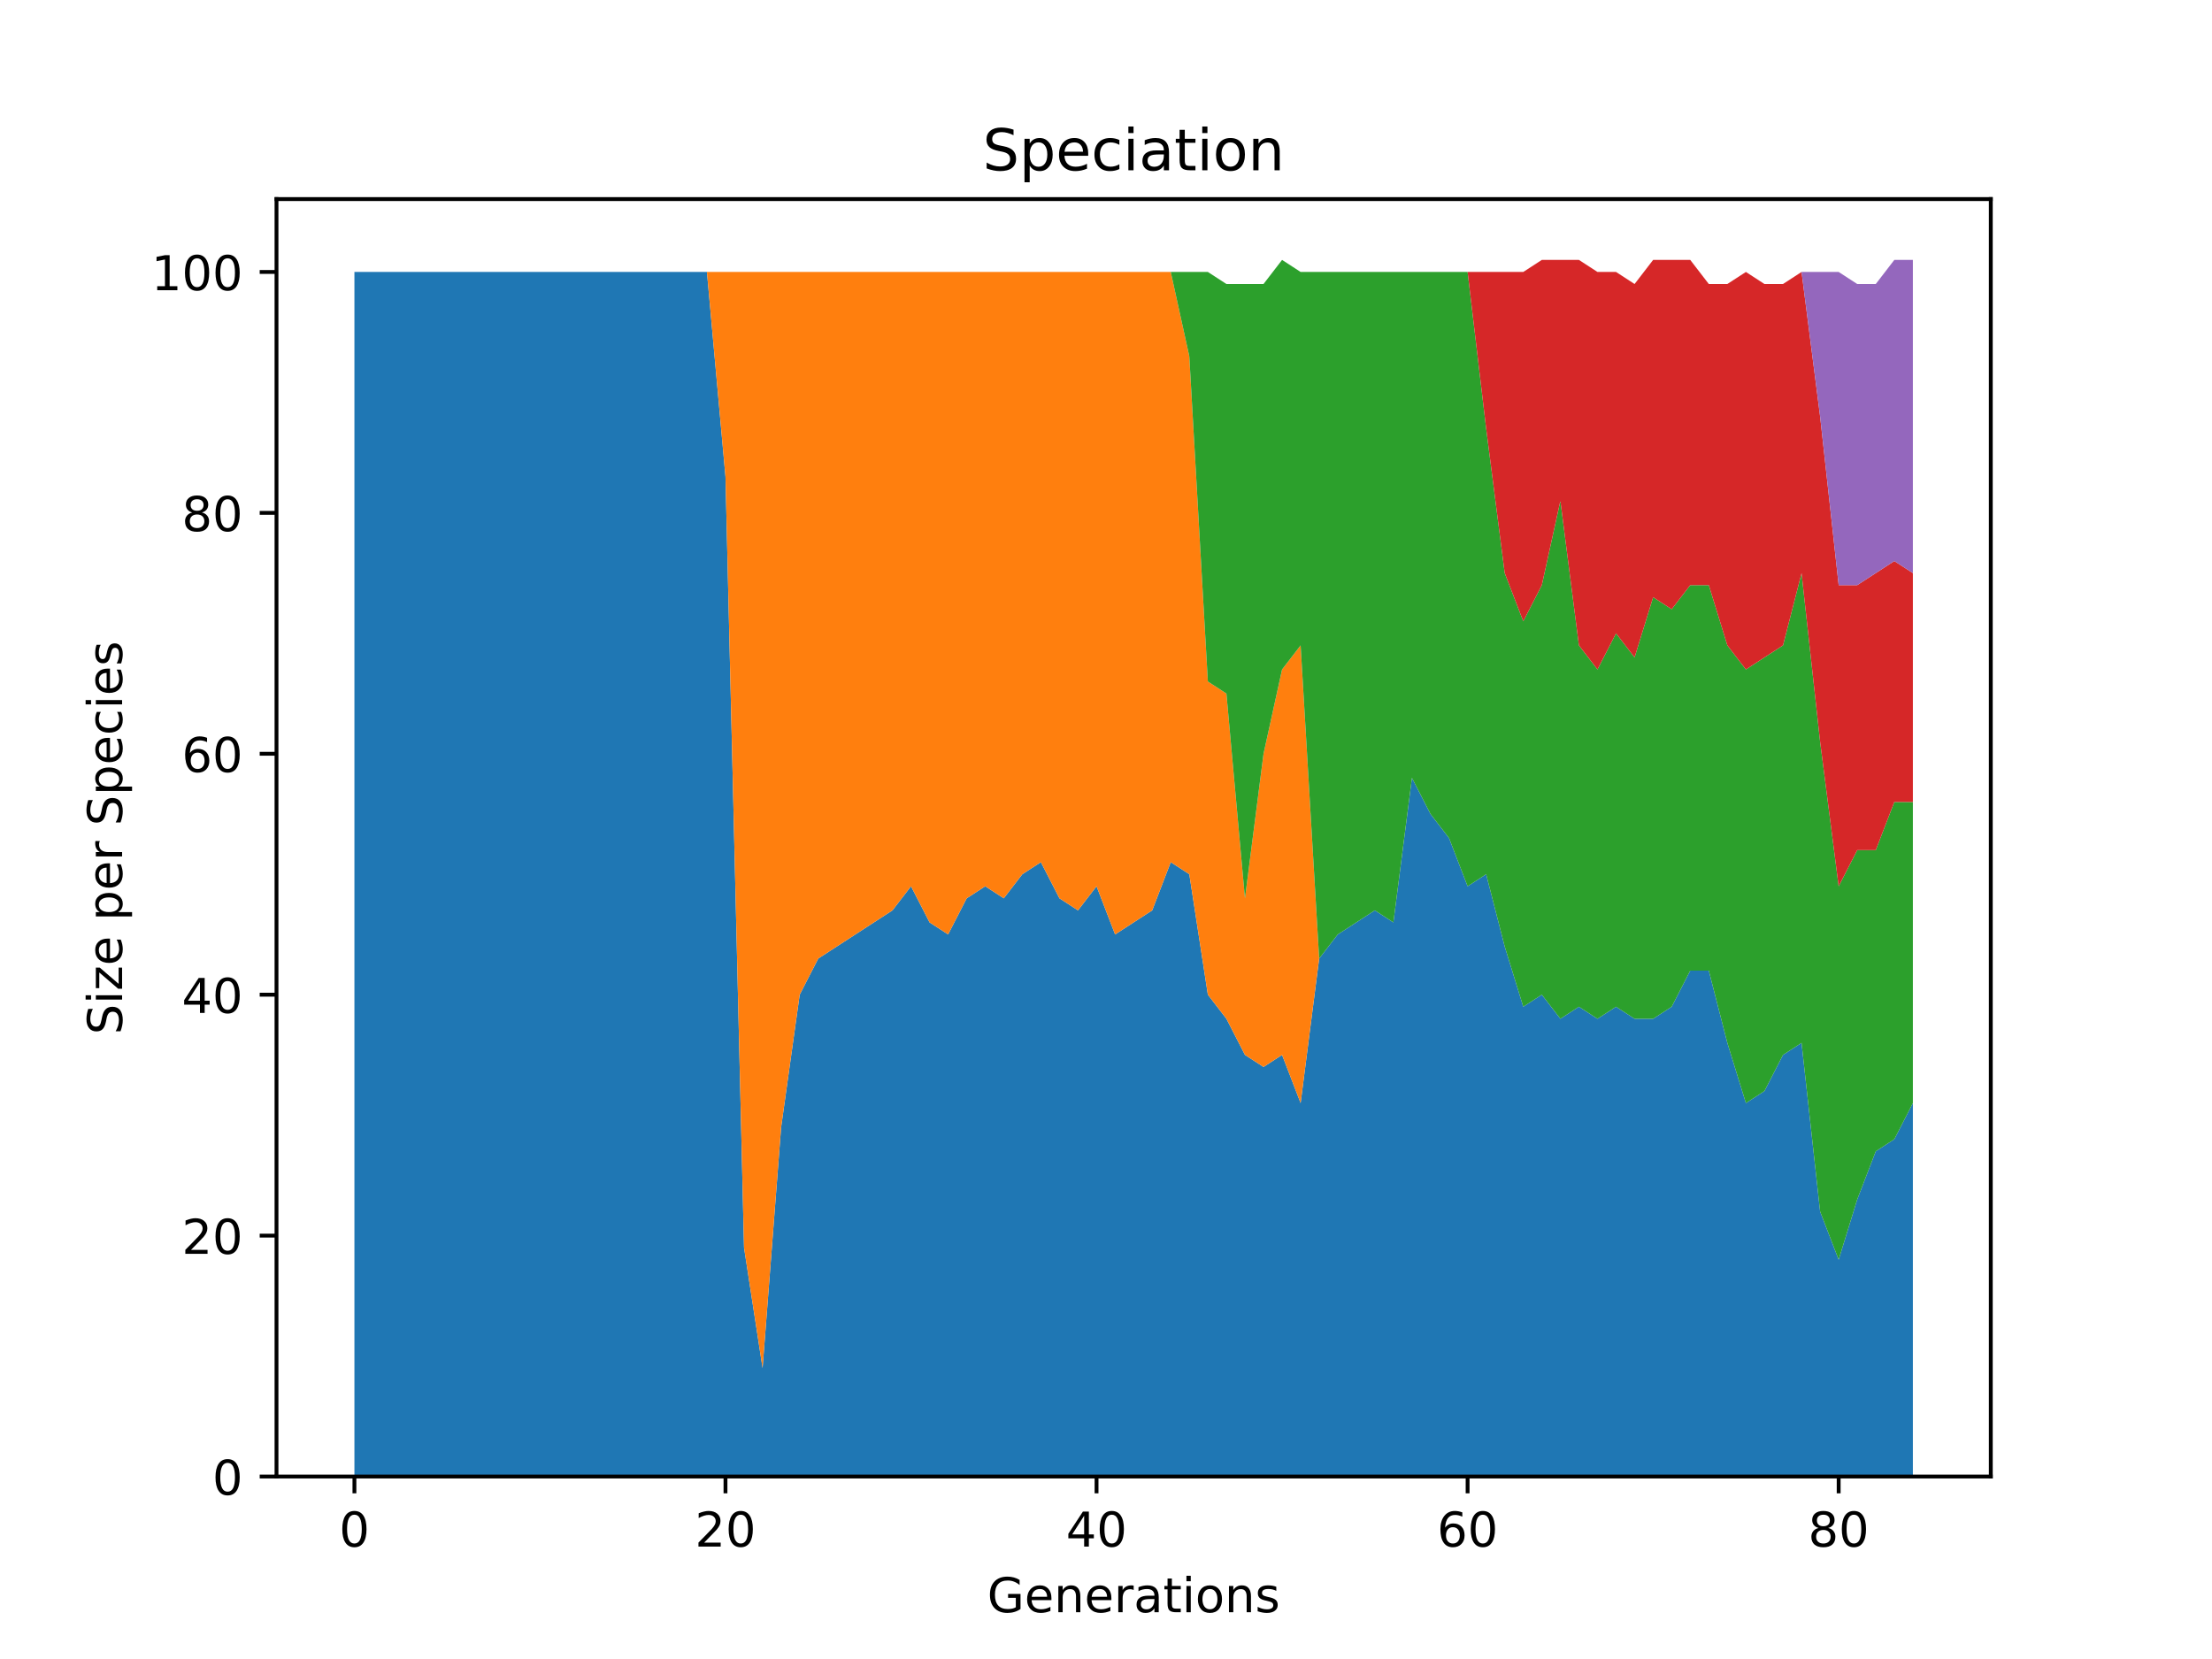 <?xml version="1.0" encoding="utf-8" standalone="no"?>
<!DOCTYPE svg PUBLIC "-//W3C//DTD SVG 1.1//EN"
  "http://www.w3.org/Graphics/SVG/1.1/DTD/svg11.dtd">
<!-- Created with matplotlib (https://matplotlib.org/) -->
<svg height="345.6pt" version="1.1" viewBox="0 0 460.8 345.6" width="460.8pt" xmlns="http://www.w3.org/2000/svg" xmlns:xlink="http://www.w3.org/1999/xlink">
 <defs>
  <style type="text/css">*{stroke-linecap:butt;stroke-linejoin:round;}</style>
 </defs>
 <g id="figure_1">
  <g id="patch_1">
   <path d="M 0 345.6 
L 460.8 345.6 
L 460.8 0 
L 0 0 
z
" style="fill:#ffffff;"/>
  </g>
  <g id="axes_1">
   <g id="patch_2">
    <path d="M 57.6 307.584 
L 414.72 307.584 
L 414.72 41.472 
L 57.6 41.472 
z
" style="fill:#ffffff;"/>
   </g>
   <g id="PolyCollection_1">
    <path clip-path="url(#pab0a7c5336)" d="M 73.833 56.653 
L 73.833 307.584 
L 77.698 307.584 
L 81.563 307.584 
L 85.428 307.584 
L 89.292 307.584 
L 93.157 307.584 
L 97.022 307.584 
L 100.887 307.584 
L 104.752 307.584 
L 108.617 307.584 
L 112.482 307.584 
L 116.347 307.584 
L 120.212 307.584 
L 124.077 307.584 
L 127.942 307.584 
L 131.807 307.584 
L 135.672 307.584 
L 139.537 307.584 
L 143.402 307.584 
L 147.266 307.584 
L 151.131 307.584 
L 154.996 307.584 
L 158.861 307.584 
L 162.726 307.584 
L 166.591 307.584 
L 170.456 307.584 
L 174.321 307.584 
L 178.186 307.584 
L 182.051 307.584 
L 185.916 307.584 
L 189.781 307.584 
L 193.646 307.584 
L 197.511 307.584 
L 201.376 307.584 
L 205.241 307.584 
L 209.105 307.584 
L 212.97 307.584 
L 216.835 307.584 
L 220.7 307.584 
L 224.565 307.584 
L 228.43 307.584 
L 232.295 307.584 
L 236.16 307.584 
L 240.025 307.584 
L 243.89 307.584 
L 247.755 307.584 
L 251.62 307.584 
L 255.485 307.584 
L 259.35 307.584 
L 263.215 307.584 
L 267.079 307.584 
L 270.944 307.584 
L 274.809 307.584 
L 278.674 307.584 
L 282.539 307.584 
L 286.404 307.584 
L 290.269 307.584 
L 294.134 307.584 
L 297.999 307.584 
L 301.864 307.584 
L 305.729 307.584 
L 309.594 307.584 
L 313.459 307.584 
L 317.324 307.584 
L 321.189 307.584 
L 325.054 307.584 
L 328.918 307.584 
L 332.783 307.584 
L 336.648 307.584 
L 340.513 307.584 
L 344.378 307.584 
L 348.243 307.584 
L 352.108 307.584 
L 355.973 307.584 
L 359.838 307.584 
L 363.703 307.584 
L 367.568 307.584 
L 371.433 307.584 
L 375.298 307.584 
L 379.163 307.584 
L 383.028 307.584 
L 386.892 307.584 
L 390.757 307.584 
L 394.622 307.584 
L 398.487 307.584 
L 398.487 229.795 
L 398.487 229.795 
L 394.622 237.323 
L 390.757 239.833 
L 386.892 249.87 
L 383.028 262.416 
L 379.163 252.379 
L 375.298 217.249 
L 371.433 219.758 
L 367.568 227.286 
L 363.703 229.795 
L 359.838 217.249 
L 355.973 202.193 
L 352.108 202.193 
L 348.243 209.721 
L 344.378 212.23 
L 340.513 212.23 
L 336.648 209.721 
L 332.783 212.23 
L 328.918 209.721 
L 325.054 212.23 
L 321.189 207.212 
L 317.324 209.721 
L 313.459 197.174 
L 309.594 182.119 
L 305.729 184.628 
L 301.864 174.591 
L 297.999 169.572 
L 294.134 162.044 
L 290.269 192.156 
L 286.404 189.647 
L 282.539 192.156 
L 278.674 194.665 
L 274.809 199.684 
L 270.944 229.795 
L 267.079 219.758 
L 263.215 222.268 
L 259.35 219.758 
L 255.485 212.23 
L 251.62 207.212 
L 247.755 182.119 
L 243.89 179.609 
L 240.025 189.647 
L 236.16 192.156 
L 232.295 194.665 
L 228.43 184.628 
L 224.565 189.647 
L 220.7 187.137 
L 216.835 179.609 
L 212.97 182.119 
L 209.105 187.137 
L 205.241 184.628 
L 201.376 187.137 
L 197.511 194.665 
L 193.646 192.156 
L 189.781 184.628 
L 185.916 189.647 
L 182.051 192.156 
L 178.186 194.665 
L 174.321 197.174 
L 170.456 199.684 
L 166.591 207.212 
L 162.726 234.814 
L 158.861 285 
L 154.996 259.907 
L 151.131 99.312 
L 147.266 56.653 
L 143.402 56.653 
L 139.537 56.653 
L 135.672 56.653 
L 131.807 56.653 
L 127.942 56.653 
L 124.077 56.653 
L 120.212 56.653 
L 116.347 56.653 
L 112.482 56.653 
L 108.617 56.653 
L 104.752 56.653 
L 100.887 56.653 
L 97.022 56.653 
L 93.157 56.653 
L 89.292 56.653 
L 85.428 56.653 
L 81.563 56.653 
L 77.698 56.653 
L 73.833 56.653 
z
" style="fill:#1f77b4;"/>
   </g>
   <g id="PolyCollection_2">
    <path clip-path="url(#pab0a7c5336)" d="M 73.833 56.653 
L 73.833 56.653 
L 77.698 56.653 
L 81.563 56.653 
L 85.428 56.653 
L 89.292 56.653 
L 93.157 56.653 
L 97.022 56.653 
L 100.887 56.653 
L 104.752 56.653 
L 108.617 56.653 
L 112.482 56.653 
L 116.347 56.653 
L 120.212 56.653 
L 124.077 56.653 
L 127.942 56.653 
L 131.807 56.653 
L 135.672 56.653 
L 139.537 56.653 
L 143.402 56.653 
L 147.266 56.653 
L 151.131 99.312 
L 154.996 259.907 
L 158.861 285 
L 162.726 234.814 
L 166.591 207.212 
L 170.456 199.684 
L 174.321 197.174 
L 178.186 194.665 
L 182.051 192.156 
L 185.916 189.647 
L 189.781 184.628 
L 193.646 192.156 
L 197.511 194.665 
L 201.376 187.137 
L 205.241 184.628 
L 209.105 187.137 
L 212.97 182.119 
L 216.835 179.609 
L 220.7 187.137 
L 224.565 189.647 
L 228.43 184.628 
L 232.295 194.665 
L 236.16 192.156 
L 240.025 189.647 
L 243.89 179.609 
L 247.755 182.119 
L 251.62 207.212 
L 255.485 212.23 
L 259.35 219.758 
L 263.215 222.268 
L 267.079 219.758 
L 270.944 229.795 
L 274.809 199.684 
L 278.674 194.665 
L 282.539 192.156 
L 286.404 189.647 
L 290.269 192.156 
L 294.134 162.044 
L 297.999 169.572 
L 301.864 174.591 
L 305.729 184.628 
L 309.594 182.119 
L 313.459 197.174 
L 317.324 209.721 
L 321.189 207.212 
L 325.054 212.23 
L 328.918 209.721 
L 332.783 212.23 
L 336.648 209.721 
L 340.513 212.23 
L 344.378 212.23 
L 348.243 209.721 
L 352.108 202.193 
L 355.973 202.193 
L 359.838 217.249 
L 363.703 229.795 
L 367.568 227.286 
L 371.433 219.758 
L 375.298 217.249 
L 379.163 252.379 
L 383.028 262.416 
L 386.892 249.87 
L 390.757 239.833 
L 394.622 237.323 
L 398.487 229.795 
L 398.487 229.795 
L 398.487 229.795 
L 394.622 237.323 
L 390.757 239.833 
L 386.892 249.87 
L 383.028 262.416 
L 379.163 252.379 
L 375.298 217.249 
L 371.433 219.758 
L 367.568 227.286 
L 363.703 229.795 
L 359.838 217.249 
L 355.973 202.193 
L 352.108 202.193 
L 348.243 209.721 
L 344.378 212.23 
L 340.513 212.23 
L 336.648 209.721 
L 332.783 212.23 
L 328.918 209.721 
L 325.054 212.23 
L 321.189 207.212 
L 317.324 209.721 
L 313.459 197.174 
L 309.594 182.119 
L 305.729 184.628 
L 301.864 174.591 
L 297.999 169.572 
L 294.134 162.044 
L 290.269 192.156 
L 286.404 189.647 
L 282.539 192.156 
L 278.674 194.665 
L 274.809 199.684 
L 270.944 134.442 
L 267.079 139.46 
L 263.215 157.026 
L 259.35 187.137 
L 255.485 144.479 
L 251.62 141.97 
L 247.755 74.218 
L 243.89 56.653 
L 240.025 56.653 
L 236.16 56.653 
L 232.295 56.653 
L 228.43 56.653 
L 224.565 56.653 
L 220.7 56.653 
L 216.835 56.653 
L 212.97 56.653 
L 209.105 56.653 
L 205.241 56.653 
L 201.376 56.653 
L 197.511 56.653 
L 193.646 56.653 
L 189.781 56.653 
L 185.916 56.653 
L 182.051 56.653 
L 178.186 56.653 
L 174.321 56.653 
L 170.456 56.653 
L 166.591 56.653 
L 162.726 56.653 
L 158.861 56.653 
L 154.996 56.653 
L 151.131 56.653 
L 147.266 56.653 
L 143.402 56.653 
L 139.537 56.653 
L 135.672 56.653 
L 131.807 56.653 
L 127.942 56.653 
L 124.077 56.653 
L 120.212 56.653 
L 116.347 56.653 
L 112.482 56.653 
L 108.617 56.653 
L 104.752 56.653 
L 100.887 56.653 
L 97.022 56.653 
L 93.157 56.653 
L 89.292 56.653 
L 85.428 56.653 
L 81.563 56.653 
L 77.698 56.653 
L 73.833 56.653 
z
" style="fill:#ff7f0e;"/>
   </g>
   <g id="PolyCollection_3">
    <path clip-path="url(#pab0a7c5336)" d="M 73.833 56.653 
L 73.833 56.653 
L 77.698 56.653 
L 81.563 56.653 
L 85.428 56.653 
L 89.292 56.653 
L 93.157 56.653 
L 97.022 56.653 
L 100.887 56.653 
L 104.752 56.653 
L 108.617 56.653 
L 112.482 56.653 
L 116.347 56.653 
L 120.212 56.653 
L 124.077 56.653 
L 127.942 56.653 
L 131.807 56.653 
L 135.672 56.653 
L 139.537 56.653 
L 143.402 56.653 
L 147.266 56.653 
L 151.131 56.653 
L 154.996 56.653 
L 158.861 56.653 
L 162.726 56.653 
L 166.591 56.653 
L 170.456 56.653 
L 174.321 56.653 
L 178.186 56.653 
L 182.051 56.653 
L 185.916 56.653 
L 189.781 56.653 
L 193.646 56.653 
L 197.511 56.653 
L 201.376 56.653 
L 205.241 56.653 
L 209.105 56.653 
L 212.97 56.653 
L 216.835 56.653 
L 220.7 56.653 
L 224.565 56.653 
L 228.43 56.653 
L 232.295 56.653 
L 236.16 56.653 
L 240.025 56.653 
L 243.89 56.653 
L 247.755 74.218 
L 251.62 141.97 
L 255.485 144.479 
L 259.35 187.137 
L 263.215 157.026 
L 267.079 139.46 
L 270.944 134.442 
L 274.809 199.684 
L 278.674 194.665 
L 282.539 192.156 
L 286.404 189.647 
L 290.269 192.156 
L 294.134 162.044 
L 297.999 169.572 
L 301.864 174.591 
L 305.729 184.628 
L 309.594 182.119 
L 313.459 197.174 
L 317.324 209.721 
L 321.189 207.212 
L 325.054 212.23 
L 328.918 209.721 
L 332.783 212.23 
L 336.648 209.721 
L 340.513 212.23 
L 344.378 212.23 
L 348.243 209.721 
L 352.108 202.193 
L 355.973 202.193 
L 359.838 217.249 
L 363.703 229.795 
L 367.568 227.286 
L 371.433 219.758 
L 375.298 217.249 
L 379.163 252.379 
L 383.028 262.416 
L 386.892 249.87 
L 390.757 239.833 
L 394.622 237.323 
L 398.487 229.795 
L 398.487 167.063 
L 398.487 167.063 
L 394.622 167.063 
L 390.757 177.1 
L 386.892 177.1 
L 383.028 184.628 
L 379.163 154.516 
L 375.298 119.386 
L 371.433 134.442 
L 367.568 136.951 
L 363.703 139.46 
L 359.838 134.442 
L 355.973 121.895 
L 352.108 121.895 
L 348.243 126.914 
L 344.378 124.405 
L 340.513 136.951 
L 336.648 131.933 
L 332.783 139.46 
L 328.918 134.442 
L 325.054 104.33 
L 321.189 121.895 
L 317.324 129.423 
L 313.459 119.386 
L 309.594 89.274 
L 305.729 56.653 
L 301.864 56.653 
L 297.999 56.653 
L 294.134 56.653 
L 290.269 56.653 
L 286.404 56.653 
L 282.539 56.653 
L 278.674 56.653 
L 274.809 56.653 
L 270.944 56.653 
L 267.079 54.144 
L 263.215 59.163 
L 259.35 59.163 
L 255.485 59.163 
L 251.62 56.653 
L 247.755 56.653 
L 243.89 56.653 
L 240.025 56.653 
L 236.16 56.653 
L 232.295 56.653 
L 228.43 56.653 
L 224.565 56.653 
L 220.7 56.653 
L 216.835 56.653 
L 212.97 56.653 
L 209.105 56.653 
L 205.241 56.653 
L 201.376 56.653 
L 197.511 56.653 
L 193.646 56.653 
L 189.781 56.653 
L 185.916 56.653 
L 182.051 56.653 
L 178.186 56.653 
L 174.321 56.653 
L 170.456 56.653 
L 166.591 56.653 
L 162.726 56.653 
L 158.861 56.653 
L 154.996 56.653 
L 151.131 56.653 
L 147.266 56.653 
L 143.402 56.653 
L 139.537 56.653 
L 135.672 56.653 
L 131.807 56.653 
L 127.942 56.653 
L 124.077 56.653 
L 120.212 56.653 
L 116.347 56.653 
L 112.482 56.653 
L 108.617 56.653 
L 104.752 56.653 
L 100.887 56.653 
L 97.022 56.653 
L 93.157 56.653 
L 89.292 56.653 
L 85.428 56.653 
L 81.563 56.653 
L 77.698 56.653 
L 73.833 56.653 
z
" style="fill:#2ca02c;"/>
   </g>
   <g id="PolyCollection_4">
    <path clip-path="url(#pab0a7c5336)" d="M 73.833 56.653 
L 73.833 56.653 
L 77.698 56.653 
L 81.563 56.653 
L 85.428 56.653 
L 89.292 56.653 
L 93.157 56.653 
L 97.022 56.653 
L 100.887 56.653 
L 104.752 56.653 
L 108.617 56.653 
L 112.482 56.653 
L 116.347 56.653 
L 120.212 56.653 
L 124.077 56.653 
L 127.942 56.653 
L 131.807 56.653 
L 135.672 56.653 
L 139.537 56.653 
L 143.402 56.653 
L 147.266 56.653 
L 151.131 56.653 
L 154.996 56.653 
L 158.861 56.653 
L 162.726 56.653 
L 166.591 56.653 
L 170.456 56.653 
L 174.321 56.653 
L 178.186 56.653 
L 182.051 56.653 
L 185.916 56.653 
L 189.781 56.653 
L 193.646 56.653 
L 197.511 56.653 
L 201.376 56.653 
L 205.241 56.653 
L 209.105 56.653 
L 212.97 56.653 
L 216.835 56.653 
L 220.7 56.653 
L 224.565 56.653 
L 228.43 56.653 
L 232.295 56.653 
L 236.16 56.653 
L 240.025 56.653 
L 243.89 56.653 
L 247.755 56.653 
L 251.62 56.653 
L 255.485 59.163 
L 259.35 59.163 
L 263.215 59.163 
L 267.079 54.144 
L 270.944 56.653 
L 274.809 56.653 
L 278.674 56.653 
L 282.539 56.653 
L 286.404 56.653 
L 290.269 56.653 
L 294.134 56.653 
L 297.999 56.653 
L 301.864 56.653 
L 305.729 56.653 
L 309.594 89.274 
L 313.459 119.386 
L 317.324 129.423 
L 321.189 121.895 
L 325.054 104.33 
L 328.918 134.442 
L 332.783 139.46 
L 336.648 131.933 
L 340.513 136.951 
L 344.378 124.405 
L 348.243 126.914 
L 352.108 121.895 
L 355.973 121.895 
L 359.838 134.442 
L 363.703 139.46 
L 367.568 136.951 
L 371.433 134.442 
L 375.298 119.386 
L 379.163 154.516 
L 383.028 184.628 
L 386.892 177.1 
L 390.757 177.1 
L 394.622 167.063 
L 398.487 167.063 
L 398.487 119.386 
L 398.487 119.386 
L 394.622 116.877 
L 390.757 119.386 
L 386.892 121.895 
L 383.028 121.895 
L 379.163 86.765 
L 375.298 56.653 
L 371.433 59.163 
L 367.568 59.163 
L 363.703 56.653 
L 359.838 59.163 
L 355.973 59.163 
L 352.108 54.144 
L 348.243 54.144 
L 344.378 54.144 
L 340.513 59.163 
L 336.648 56.653 
L 332.783 56.653 
L 328.918 54.144 
L 325.054 54.144 
L 321.189 54.144 
L 317.324 56.653 
L 313.459 56.653 
L 309.594 56.653 
L 305.729 56.653 
L 301.864 56.653 
L 297.999 56.653 
L 294.134 56.653 
L 290.269 56.653 
L 286.404 56.653 
L 282.539 56.653 
L 278.674 56.653 
L 274.809 56.653 
L 270.944 56.653 
L 267.079 54.144 
L 263.215 59.163 
L 259.35 59.163 
L 255.485 59.163 
L 251.62 56.653 
L 247.755 56.653 
L 243.89 56.653 
L 240.025 56.653 
L 236.16 56.653 
L 232.295 56.653 
L 228.43 56.653 
L 224.565 56.653 
L 220.7 56.653 
L 216.835 56.653 
L 212.97 56.653 
L 209.105 56.653 
L 205.241 56.653 
L 201.376 56.653 
L 197.511 56.653 
L 193.646 56.653 
L 189.781 56.653 
L 185.916 56.653 
L 182.051 56.653 
L 178.186 56.653 
L 174.321 56.653 
L 170.456 56.653 
L 166.591 56.653 
L 162.726 56.653 
L 158.861 56.653 
L 154.996 56.653 
L 151.131 56.653 
L 147.266 56.653 
L 143.402 56.653 
L 139.537 56.653 
L 135.672 56.653 
L 131.807 56.653 
L 127.942 56.653 
L 124.077 56.653 
L 120.212 56.653 
L 116.347 56.653 
L 112.482 56.653 
L 108.617 56.653 
L 104.752 56.653 
L 100.887 56.653 
L 97.022 56.653 
L 93.157 56.653 
L 89.292 56.653 
L 85.428 56.653 
L 81.563 56.653 
L 77.698 56.653 
L 73.833 56.653 
z
" style="fill:#d62728;"/>
   </g>
   <g id="PolyCollection_5">
    <path clip-path="url(#pab0a7c5336)" d="M 73.833 56.653 
L 73.833 56.653 
L 77.698 56.653 
L 81.563 56.653 
L 85.428 56.653 
L 89.292 56.653 
L 93.157 56.653 
L 97.022 56.653 
L 100.887 56.653 
L 104.752 56.653 
L 108.617 56.653 
L 112.482 56.653 
L 116.347 56.653 
L 120.212 56.653 
L 124.077 56.653 
L 127.942 56.653 
L 131.807 56.653 
L 135.672 56.653 
L 139.537 56.653 
L 143.402 56.653 
L 147.266 56.653 
L 151.131 56.653 
L 154.996 56.653 
L 158.861 56.653 
L 162.726 56.653 
L 166.591 56.653 
L 170.456 56.653 
L 174.321 56.653 
L 178.186 56.653 
L 182.051 56.653 
L 185.916 56.653 
L 189.781 56.653 
L 193.646 56.653 
L 197.511 56.653 
L 201.376 56.653 
L 205.241 56.653 
L 209.105 56.653 
L 212.97 56.653 
L 216.835 56.653 
L 220.7 56.653 
L 224.565 56.653 
L 228.43 56.653 
L 232.295 56.653 
L 236.16 56.653 
L 240.025 56.653 
L 243.89 56.653 
L 247.755 56.653 
L 251.62 56.653 
L 255.485 59.163 
L 259.35 59.163 
L 263.215 59.163 
L 267.079 54.144 
L 270.944 56.653 
L 274.809 56.653 
L 278.674 56.653 
L 282.539 56.653 
L 286.404 56.653 
L 290.269 56.653 
L 294.134 56.653 
L 297.999 56.653 
L 301.864 56.653 
L 305.729 56.653 
L 309.594 56.653 
L 313.459 56.653 
L 317.324 56.653 
L 321.189 54.144 
L 325.054 54.144 
L 328.918 54.144 
L 332.783 56.653 
L 336.648 56.653 
L 340.513 59.163 
L 344.378 54.144 
L 348.243 54.144 
L 352.108 54.144 
L 355.973 59.163 
L 359.838 59.163 
L 363.703 56.653 
L 367.568 59.163 
L 371.433 59.163 
L 375.298 56.653 
L 379.163 86.765 
L 383.028 121.895 
L 386.892 121.895 
L 390.757 119.386 
L 394.622 116.877 
L 398.487 119.386 
L 398.487 54.144 
L 398.487 54.144 
L 394.622 54.144 
L 390.757 59.163 
L 386.892 59.163 
L 383.028 56.653 
L 379.163 56.653 
L 375.298 56.653 
L 371.433 59.163 
L 367.568 59.163 
L 363.703 56.653 
L 359.838 59.163 
L 355.973 59.163 
L 352.108 54.144 
L 348.243 54.144 
L 344.378 54.144 
L 340.513 59.163 
L 336.648 56.653 
L 332.783 56.653 
L 328.918 54.144 
L 325.054 54.144 
L 321.189 54.144 
L 317.324 56.653 
L 313.459 56.653 
L 309.594 56.653 
L 305.729 56.653 
L 301.864 56.653 
L 297.999 56.653 
L 294.134 56.653 
L 290.269 56.653 
L 286.404 56.653 
L 282.539 56.653 
L 278.674 56.653 
L 274.809 56.653 
L 270.944 56.653 
L 267.079 54.144 
L 263.215 59.163 
L 259.35 59.163 
L 255.485 59.163 
L 251.62 56.653 
L 247.755 56.653 
L 243.89 56.653 
L 240.025 56.653 
L 236.16 56.653 
L 232.295 56.653 
L 228.43 56.653 
L 224.565 56.653 
L 220.7 56.653 
L 216.835 56.653 
L 212.97 56.653 
L 209.105 56.653 
L 205.241 56.653 
L 201.376 56.653 
L 197.511 56.653 
L 193.646 56.653 
L 189.781 56.653 
L 185.916 56.653 
L 182.051 56.653 
L 178.186 56.653 
L 174.321 56.653 
L 170.456 56.653 
L 166.591 56.653 
L 162.726 56.653 
L 158.861 56.653 
L 154.996 56.653 
L 151.131 56.653 
L 147.266 56.653 
L 143.402 56.653 
L 139.537 56.653 
L 135.672 56.653 
L 131.807 56.653 
L 127.942 56.653 
L 124.077 56.653 
L 120.212 56.653 
L 116.347 56.653 
L 112.482 56.653 
L 108.617 56.653 
L 104.752 56.653 
L 100.887 56.653 
L 97.022 56.653 
L 93.157 56.653 
L 89.292 56.653 
L 85.428 56.653 
L 81.563 56.653 
L 77.698 56.653 
L 73.833 56.653 
z
" style="fill:#9467bd;"/>
   </g>
   <g id="matplotlib.axis_1">
    <g id="xtick_1">
     <g id="line2d_1">
      <defs>
       <path d="M 0 0 
L 0 3.5 
" id="m61285ce655" style="stroke:#000000;stroke-width:0.8;"/>
      </defs>
      <g>
       <use style="stroke:#000000;stroke-width:0.8;" x="73.833" xlink:href="#m61285ce655" y="307.584"/>
      </g>
     </g>
     <g id="text_1">
      <!-- 0 -->
      <g transform="translate(70.651 322.182)scale(0.1 -0.1)">
       <defs>
        <path d="M 31.781 66.406 
Q 24.172 66.406 20.328 58.906 
Q 16.5 51.422 16.5 36.375 
Q 16.5 21.391 20.328 13.891 
Q 24.172 6.391 31.781 6.391 
Q 39.453 6.391 43.281 13.891 
Q 47.125 21.391 47.125 36.375 
Q 47.125 51.422 43.281 58.906 
Q 39.453 66.406 31.781 66.406 
z
M 31.781 74.219 
Q 44.047 74.219 50.516 64.516 
Q 56.984 54.828 56.984 36.375 
Q 56.984 17.969 50.516 8.266 
Q 44.047 -1.422 31.781 -1.422 
Q 19.531 -1.422 13.062 8.266 
Q 6.594 17.969 6.594 36.375 
Q 6.594 54.828 13.062 64.516 
Q 19.531 74.219 31.781 74.219 
z
" id="DejaVuSans-48"/>
       </defs>
       <use xlink:href="#DejaVuSans-48"/>
      </g>
     </g>
    </g>
    <g id="xtick_2">
     <g id="line2d_2">
      <g>
       <use style="stroke:#000000;stroke-width:0.8;" x="151.131" xlink:href="#m61285ce655" y="307.584"/>
      </g>
     </g>
     <g id="text_2">
      <!-- 20 -->
      <g transform="translate(144.769 322.182)scale(0.1 -0.1)">
       <defs>
        <path d="M 19.188 8.297 
L 53.609 8.297 
L 53.609 0 
L 7.328 0 
L 7.328 8.297 
Q 12.938 14.109 22.625 23.891 
Q 32.328 33.688 34.812 36.531 
Q 39.547 41.844 41.422 45.531 
Q 43.312 49.219 43.312 52.781 
Q 43.312 58.594 39.234 62.25 
Q 35.156 65.922 28.609 65.922 
Q 23.969 65.922 18.812 64.312 
Q 13.672 62.703 7.812 59.422 
L 7.812 69.391 
Q 13.766 71.781 18.938 73 
Q 24.125 74.219 28.422 74.219 
Q 39.75 74.219 46.484 68.547 
Q 53.219 62.891 53.219 53.422 
Q 53.219 48.922 51.531 44.891 
Q 49.859 40.875 45.406 35.406 
Q 44.188 33.984 37.641 27.219 
Q 31.109 20.453 19.188 8.297 
z
" id="DejaVuSans-50"/>
       </defs>
       <use xlink:href="#DejaVuSans-50"/>
       <use x="63.623" xlink:href="#DejaVuSans-48"/>
      </g>
     </g>
    </g>
    <g id="xtick_3">
     <g id="line2d_3">
      <g>
       <use style="stroke:#000000;stroke-width:0.8;" x="228.43" xlink:href="#m61285ce655" y="307.584"/>
      </g>
     </g>
     <g id="text_3">
      <!-- 40 -->
      <g transform="translate(222.068 322.182)scale(0.1 -0.1)">
       <defs>
        <path d="M 37.797 64.312 
L 12.891 25.391 
L 37.797 25.391 
z
M 35.203 72.906 
L 47.609 72.906 
L 47.609 25.391 
L 58.016 25.391 
L 58.016 17.188 
L 47.609 17.188 
L 47.609 0 
L 37.797 0 
L 37.797 17.188 
L 4.891 17.188 
L 4.891 26.703 
z
" id="DejaVuSans-52"/>
       </defs>
       <use xlink:href="#DejaVuSans-52"/>
       <use x="63.623" xlink:href="#DejaVuSans-48"/>
      </g>
     </g>
    </g>
    <g id="xtick_4">
     <g id="line2d_4">
      <g>
       <use style="stroke:#000000;stroke-width:0.8;" x="305.729" xlink:href="#m61285ce655" y="307.584"/>
      </g>
     </g>
     <g id="text_4">
      <!-- 60 -->
      <g transform="translate(299.366 322.182)scale(0.1 -0.1)">
       <defs>
        <path d="M 33.016 40.375 
Q 26.375 40.375 22.484 35.828 
Q 18.609 31.297 18.609 23.391 
Q 18.609 15.531 22.484 10.953 
Q 26.375 6.391 33.016 6.391 
Q 39.656 6.391 43.531 10.953 
Q 47.406 15.531 47.406 23.391 
Q 47.406 31.297 43.531 35.828 
Q 39.656 40.375 33.016 40.375 
z
M 52.594 71.297 
L 52.594 62.312 
Q 48.875 64.062 45.094 64.984 
Q 41.312 65.922 37.594 65.922 
Q 27.828 65.922 22.672 59.328 
Q 17.531 52.734 16.797 39.406 
Q 19.672 43.656 24.016 45.922 
Q 28.375 48.188 33.594 48.188 
Q 44.578 48.188 50.953 41.516 
Q 57.328 34.859 57.328 23.391 
Q 57.328 12.156 50.688 5.359 
Q 44.047 -1.422 33.016 -1.422 
Q 20.359 -1.422 13.672 8.266 
Q 6.984 17.969 6.984 36.375 
Q 6.984 53.656 15.188 63.938 
Q 23.391 74.219 37.203 74.219 
Q 40.922 74.219 44.703 73.484 
Q 48.484 72.75 52.594 71.297 
z
" id="DejaVuSans-54"/>
       </defs>
       <use xlink:href="#DejaVuSans-54"/>
       <use x="63.623" xlink:href="#DejaVuSans-48"/>
      </g>
     </g>
    </g>
    <g id="xtick_5">
     <g id="line2d_5">
      <g>
       <use style="stroke:#000000;stroke-width:0.8;" x="383.028" xlink:href="#m61285ce655" y="307.584"/>
      </g>
     </g>
     <g id="text_5">
      <!-- 80 -->
      <g transform="translate(376.665 322.182)scale(0.1 -0.1)">
       <defs>
        <path d="M 31.781 34.625 
Q 24.75 34.625 20.719 30.859 
Q 16.703 27.094 16.703 20.516 
Q 16.703 13.922 20.719 10.156 
Q 24.75 6.391 31.781 6.391 
Q 38.812 6.391 42.859 10.172 
Q 46.922 13.969 46.922 20.516 
Q 46.922 27.094 42.891 30.859 
Q 38.875 34.625 31.781 34.625 
z
M 21.922 38.812 
Q 15.578 40.375 12.031 44.719 
Q 8.5 49.078 8.5 55.328 
Q 8.5 64.062 14.719 69.141 
Q 20.953 74.219 31.781 74.219 
Q 42.672 74.219 48.875 69.141 
Q 55.078 64.062 55.078 55.328 
Q 55.078 49.078 51.531 44.719 
Q 48 40.375 41.703 38.812 
Q 48.828 37.156 52.797 32.312 
Q 56.781 27.484 56.781 20.516 
Q 56.781 9.906 50.312 4.234 
Q 43.844 -1.422 31.781 -1.422 
Q 19.734 -1.422 13.25 4.234 
Q 6.781 9.906 6.781 20.516 
Q 6.781 27.484 10.781 32.312 
Q 14.797 37.156 21.922 38.812 
z
M 18.312 54.391 
Q 18.312 48.734 21.844 45.562 
Q 25.391 42.391 31.781 42.391 
Q 38.141 42.391 41.719 45.562 
Q 45.312 48.734 45.312 54.391 
Q 45.312 60.062 41.719 63.234 
Q 38.141 66.406 31.781 66.406 
Q 25.391 66.406 21.844 63.234 
Q 18.312 60.062 18.312 54.391 
z
" id="DejaVuSans-56"/>
       </defs>
       <use xlink:href="#DejaVuSans-56"/>
       <use x="63.623" xlink:href="#DejaVuSans-48"/>
      </g>
     </g>
    </g>
    <g id="text_6">
     <!-- Generations -->
     <g transform="translate(205.662 335.861)scale(0.1 -0.1)">
      <defs>
       <path d="M 59.516 10.406 
L 59.516 29.984 
L 43.406 29.984 
L 43.406 38.094 
L 69.281 38.094 
L 69.281 6.781 
Q 63.578 2.734 56.688 0.656 
Q 49.812 -1.422 42 -1.422 
Q 24.906 -1.422 15.25 8.562 
Q 5.609 18.562 5.609 36.375 
Q 5.609 54.25 15.25 64.234 
Q 24.906 74.219 42 74.219 
Q 49.125 74.219 55.547 72.453 
Q 61.969 70.703 67.391 67.281 
L 67.391 56.781 
Q 61.922 61.422 55.766 63.766 
Q 49.609 66.109 42.828 66.109 
Q 29.438 66.109 22.719 58.641 
Q 16.016 51.172 16.016 36.375 
Q 16.016 21.625 22.719 14.156 
Q 29.438 6.688 42.828 6.688 
Q 48.047 6.688 52.141 7.594 
Q 56.25 8.5 59.516 10.406 
z
" id="DejaVuSans-71"/>
       <path d="M 56.203 29.594 
L 56.203 25.203 
L 14.891 25.203 
Q 15.484 15.922 20.484 11.062 
Q 25.484 6.203 34.422 6.203 
Q 39.594 6.203 44.453 7.469 
Q 49.312 8.734 54.109 11.281 
L 54.109 2.781 
Q 49.266 0.734 44.188 -0.344 
Q 39.109 -1.422 33.891 -1.422 
Q 20.797 -1.422 13.156 6.188 
Q 5.516 13.812 5.516 26.812 
Q 5.516 40.234 12.766 48.109 
Q 20.016 56 32.328 56 
Q 43.359 56 49.781 48.891 
Q 56.203 41.797 56.203 29.594 
z
M 47.219 32.234 
Q 47.125 39.594 43.094 43.984 
Q 39.062 48.391 32.422 48.391 
Q 24.906 48.391 20.391 44.141 
Q 15.875 39.891 15.188 32.172 
z
" id="DejaVuSans-101"/>
       <path d="M 54.891 33.016 
L 54.891 0 
L 45.906 0 
L 45.906 32.719 
Q 45.906 40.484 42.875 44.328 
Q 39.844 48.188 33.797 48.188 
Q 26.516 48.188 22.312 43.547 
Q 18.109 38.922 18.109 30.906 
L 18.109 0 
L 9.078 0 
L 9.078 54.688 
L 18.109 54.688 
L 18.109 46.188 
Q 21.344 51.125 25.703 53.562 
Q 30.078 56 35.797 56 
Q 45.219 56 50.047 50.172 
Q 54.891 44.344 54.891 33.016 
z
" id="DejaVuSans-110"/>
       <path d="M 41.109 46.297 
Q 39.594 47.172 37.812 47.578 
Q 36.031 48 33.891 48 
Q 26.266 48 22.188 43.047 
Q 18.109 38.094 18.109 28.812 
L 18.109 0 
L 9.078 0 
L 9.078 54.688 
L 18.109 54.688 
L 18.109 46.188 
Q 20.953 51.172 25.484 53.578 
Q 30.031 56 36.531 56 
Q 37.453 56 38.578 55.875 
Q 39.703 55.766 41.062 55.516 
z
" id="DejaVuSans-114"/>
       <path d="M 34.281 27.484 
Q 23.391 27.484 19.188 25 
Q 14.984 22.516 14.984 16.5 
Q 14.984 11.719 18.141 8.906 
Q 21.297 6.109 26.703 6.109 
Q 34.188 6.109 38.703 11.406 
Q 43.219 16.703 43.219 25.484 
L 43.219 27.484 
z
M 52.203 31.203 
L 52.203 0 
L 43.219 0 
L 43.219 8.297 
Q 40.141 3.328 35.547 0.953 
Q 30.953 -1.422 24.312 -1.422 
Q 15.922 -1.422 10.953 3.297 
Q 6 8.016 6 15.922 
Q 6 25.141 12.172 29.828 
Q 18.359 34.516 30.609 34.516 
L 43.219 34.516 
L 43.219 35.406 
Q 43.219 41.609 39.141 45 
Q 35.062 48.391 27.688 48.391 
Q 23 48.391 18.547 47.266 
Q 14.109 46.141 10.016 43.891 
L 10.016 52.203 
Q 14.938 54.109 19.578 55.047 
Q 24.219 56 28.609 56 
Q 40.484 56 46.344 49.844 
Q 52.203 43.703 52.203 31.203 
z
" id="DejaVuSans-97"/>
       <path d="M 18.312 70.219 
L 18.312 54.688 
L 36.812 54.688 
L 36.812 47.703 
L 18.312 47.703 
L 18.312 18.016 
Q 18.312 11.328 20.141 9.422 
Q 21.969 7.516 27.594 7.516 
L 36.812 7.516 
L 36.812 0 
L 27.594 0 
Q 17.188 0 13.234 3.875 
Q 9.281 7.766 9.281 18.016 
L 9.281 47.703 
L 2.688 47.703 
L 2.688 54.688 
L 9.281 54.688 
L 9.281 70.219 
z
" id="DejaVuSans-116"/>
       <path d="M 9.422 54.688 
L 18.406 54.688 
L 18.406 0 
L 9.422 0 
z
M 9.422 75.984 
L 18.406 75.984 
L 18.406 64.594 
L 9.422 64.594 
z
" id="DejaVuSans-105"/>
       <path d="M 30.609 48.391 
Q 23.391 48.391 19.188 42.75 
Q 14.984 37.109 14.984 27.297 
Q 14.984 17.484 19.156 11.844 
Q 23.344 6.203 30.609 6.203 
Q 37.797 6.203 41.984 11.859 
Q 46.188 17.531 46.188 27.297 
Q 46.188 37.016 41.984 42.703 
Q 37.797 48.391 30.609 48.391 
z
M 30.609 56 
Q 42.328 56 49.016 48.375 
Q 55.719 40.766 55.719 27.297 
Q 55.719 13.875 49.016 6.219 
Q 42.328 -1.422 30.609 -1.422 
Q 18.844 -1.422 12.172 6.219 
Q 5.516 13.875 5.516 27.297 
Q 5.516 40.766 12.172 48.375 
Q 18.844 56 30.609 56 
z
" id="DejaVuSans-111"/>
       <path d="M 44.281 53.078 
L 44.281 44.578 
Q 40.484 46.531 36.375 47.5 
Q 32.281 48.484 27.875 48.484 
Q 21.188 48.484 17.844 46.438 
Q 14.5 44.391 14.5 40.281 
Q 14.5 37.156 16.891 35.375 
Q 19.281 33.594 26.516 31.984 
L 29.594 31.297 
Q 39.156 29.25 43.188 25.516 
Q 47.219 21.781 47.219 15.094 
Q 47.219 7.469 41.188 3.016 
Q 35.156 -1.422 24.609 -1.422 
Q 20.219 -1.422 15.453 -0.562 
Q 10.688 0.297 5.422 2 
L 5.422 11.281 
Q 10.406 8.688 15.234 7.391 
Q 20.062 6.109 24.812 6.109 
Q 31.156 6.109 34.562 8.281 
Q 37.984 10.453 37.984 14.406 
Q 37.984 18.062 35.516 20.016 
Q 33.062 21.969 24.703 23.781 
L 21.578 24.516 
Q 13.234 26.266 9.516 29.906 
Q 5.812 33.547 5.812 39.891 
Q 5.812 47.609 11.281 51.797 
Q 16.75 56 26.812 56 
Q 31.781 56 36.172 55.266 
Q 40.578 54.547 44.281 53.078 
z
" id="DejaVuSans-115"/>
      </defs>
      <use xlink:href="#DejaVuSans-71"/>
      <use x="77.49" xlink:href="#DejaVuSans-101"/>
      <use x="139.014" xlink:href="#DejaVuSans-110"/>
      <use x="202.393" xlink:href="#DejaVuSans-101"/>
      <use x="263.916" xlink:href="#DejaVuSans-114"/>
      <use x="305.029" xlink:href="#DejaVuSans-97"/>
      <use x="366.309" xlink:href="#DejaVuSans-116"/>
      <use x="405.518" xlink:href="#DejaVuSans-105"/>
      <use x="433.301" xlink:href="#DejaVuSans-111"/>
      <use x="494.482" xlink:href="#DejaVuSans-110"/>
      <use x="557.861" xlink:href="#DejaVuSans-115"/>
     </g>
    </g>
   </g>
   <g id="matplotlib.axis_2">
    <g id="ytick_1">
     <g id="line2d_6">
      <defs>
       <path d="M 0 0 
L -3.5 0 
" id="m36c02c9337" style="stroke:#000000;stroke-width:0.8;"/>
      </defs>
      <g>
       <use style="stroke:#000000;stroke-width:0.8;" x="57.6" xlink:href="#m36c02c9337" y="307.584"/>
      </g>
     </g>
     <g id="text_7">
      <!-- 0 -->
      <g transform="translate(44.237 311.383)scale(0.1 -0.1)">
       <use xlink:href="#DejaVuSans-48"/>
      </g>
     </g>
    </g>
    <g id="ytick_2">
     <g id="line2d_7">
      <g>
       <use style="stroke:#000000;stroke-width:0.8;" x="57.6" xlink:href="#m36c02c9337" y="257.398"/>
      </g>
     </g>
     <g id="text_8">
      <!-- 20 -->
      <g transform="translate(37.875 261.197)scale(0.1 -0.1)">
       <use xlink:href="#DejaVuSans-50"/>
       <use x="63.623" xlink:href="#DejaVuSans-48"/>
      </g>
     </g>
    </g>
    <g id="ytick_3">
     <g id="line2d_8">
      <g>
       <use style="stroke:#000000;stroke-width:0.8;" x="57.6" xlink:href="#m36c02c9337" y="207.212"/>
      </g>
     </g>
     <g id="text_9">
      <!-- 40 -->
      <g transform="translate(37.875 211.011)scale(0.1 -0.1)">
       <use xlink:href="#DejaVuSans-52"/>
       <use x="63.623" xlink:href="#DejaVuSans-48"/>
      </g>
     </g>
    </g>
    <g id="ytick_4">
     <g id="line2d_9">
      <g>
       <use style="stroke:#000000;stroke-width:0.8;" x="57.6" xlink:href="#m36c02c9337" y="157.026"/>
      </g>
     </g>
     <g id="text_10">
      <!-- 60 -->
      <g transform="translate(37.875 160.825)scale(0.1 -0.1)">
       <use xlink:href="#DejaVuSans-54"/>
       <use x="63.623" xlink:href="#DejaVuSans-48"/>
      </g>
     </g>
    </g>
    <g id="ytick_5">
     <g id="line2d_10">
      <g>
       <use style="stroke:#000000;stroke-width:0.8;" x="57.6" xlink:href="#m36c02c9337" y="106.839"/>
      </g>
     </g>
     <g id="text_11">
      <!-- 80 -->
      <g transform="translate(37.875 110.639)scale(0.1 -0.1)">
       <use xlink:href="#DejaVuSans-56"/>
       <use x="63.623" xlink:href="#DejaVuSans-48"/>
      </g>
     </g>
    </g>
    <g id="ytick_6">
     <g id="line2d_11">
      <g>
       <use style="stroke:#000000;stroke-width:0.8;" x="57.6" xlink:href="#m36c02c9337" y="56.653"/>
      </g>
     </g>
     <g id="text_12">
      <!-- 100 -->
      <g transform="translate(31.512 60.453)scale(0.1 -0.1)">
       <defs>
        <path d="M 12.406 8.297 
L 28.516 8.297 
L 28.516 63.922 
L 10.984 60.406 
L 10.984 69.391 
L 28.422 72.906 
L 38.281 72.906 
L 38.281 8.297 
L 54.391 8.297 
L 54.391 0 
L 12.406 0 
z
" id="DejaVuSans-49"/>
       </defs>
       <use xlink:href="#DejaVuSans-49"/>
       <use x="63.623" xlink:href="#DejaVuSans-48"/>
       <use x="127.246" xlink:href="#DejaVuSans-48"/>
      </g>
     </g>
    </g>
    <g id="text_13">
     <!-- Size per Species -->
     <g transform="translate(25.433 215.521)rotate(-90)scale(0.1 -0.1)">
      <defs>
       <path d="M 53.516 70.516 
L 53.516 60.891 
Q 47.906 63.578 42.922 64.891 
Q 37.938 66.219 33.297 66.219 
Q 25.25 66.219 20.875 63.094 
Q 16.5 59.969 16.5 54.203 
Q 16.5 49.359 19.406 46.891 
Q 22.312 44.438 30.422 42.922 
L 36.375 41.703 
Q 47.406 39.594 52.656 34.297 
Q 57.906 29 57.906 20.125 
Q 57.906 9.516 50.797 4.047 
Q 43.703 -1.422 29.984 -1.422 
Q 24.812 -1.422 18.969 -0.25 
Q 13.141 0.922 6.891 3.219 
L 6.891 13.375 
Q 12.891 10.016 18.656 8.297 
Q 24.422 6.594 29.984 6.594 
Q 38.422 6.594 43.016 9.906 
Q 47.609 13.234 47.609 19.391 
Q 47.609 24.75 44.312 27.781 
Q 41.016 30.812 33.5 32.328 
L 27.484 33.5 
Q 16.453 35.688 11.516 40.375 
Q 6.594 45.062 6.594 53.422 
Q 6.594 63.094 13.406 68.656 
Q 20.219 74.219 32.172 74.219 
Q 37.312 74.219 42.625 73.281 
Q 47.953 72.359 53.516 70.516 
z
" id="DejaVuSans-83"/>
       <path d="M 5.516 54.688 
L 48.188 54.688 
L 48.188 46.484 
L 14.406 7.172 
L 48.188 7.172 
L 48.188 0 
L 4.297 0 
L 4.297 8.203 
L 38.094 47.516 
L 5.516 47.516 
z
" id="DejaVuSans-122"/>
       <path id="DejaVuSans-32"/>
       <path d="M 18.109 8.203 
L 18.109 -20.797 
L 9.078 -20.797 
L 9.078 54.688 
L 18.109 54.688 
L 18.109 46.391 
Q 20.953 51.266 25.266 53.625 
Q 29.594 56 35.594 56 
Q 45.562 56 51.781 48.094 
Q 58.016 40.188 58.016 27.297 
Q 58.016 14.406 51.781 6.484 
Q 45.562 -1.422 35.594 -1.422 
Q 29.594 -1.422 25.266 0.953 
Q 20.953 3.328 18.109 8.203 
z
M 48.688 27.297 
Q 48.688 37.203 44.609 42.844 
Q 40.531 48.484 33.406 48.484 
Q 26.266 48.484 22.188 42.844 
Q 18.109 37.203 18.109 27.297 
Q 18.109 17.391 22.188 11.75 
Q 26.266 6.109 33.406 6.109 
Q 40.531 6.109 44.609 11.75 
Q 48.688 17.391 48.688 27.297 
z
" id="DejaVuSans-112"/>
       <path d="M 48.781 52.594 
L 48.781 44.188 
Q 44.969 46.297 41.141 47.344 
Q 37.312 48.391 33.406 48.391 
Q 24.656 48.391 19.812 42.844 
Q 14.984 37.312 14.984 27.297 
Q 14.984 17.281 19.812 11.734 
Q 24.656 6.203 33.406 6.203 
Q 37.312 6.203 41.141 7.25 
Q 44.969 8.297 48.781 10.406 
L 48.781 2.094 
Q 45.016 0.344 40.984 -0.531 
Q 36.969 -1.422 32.422 -1.422 
Q 20.062 -1.422 12.781 6.344 
Q 5.516 14.109 5.516 27.297 
Q 5.516 40.672 12.859 48.328 
Q 20.219 56 33.016 56 
Q 37.156 56 41.109 55.141 
Q 45.062 54.297 48.781 52.594 
z
" id="DejaVuSans-99"/>
      </defs>
      <use xlink:href="#DejaVuSans-83"/>
      <use x="63.477" xlink:href="#DejaVuSans-105"/>
      <use x="91.26" xlink:href="#DejaVuSans-122"/>
      <use x="143.75" xlink:href="#DejaVuSans-101"/>
      <use x="205.273" xlink:href="#DejaVuSans-32"/>
      <use x="237.061" xlink:href="#DejaVuSans-112"/>
      <use x="300.537" xlink:href="#DejaVuSans-101"/>
      <use x="362.061" xlink:href="#DejaVuSans-114"/>
      <use x="403.174" xlink:href="#DejaVuSans-32"/>
      <use x="434.961" xlink:href="#DejaVuSans-83"/>
      <use x="498.438" xlink:href="#DejaVuSans-112"/>
      <use x="561.914" xlink:href="#DejaVuSans-101"/>
      <use x="623.438" xlink:href="#DejaVuSans-99"/>
      <use x="678.418" xlink:href="#DejaVuSans-105"/>
      <use x="706.201" xlink:href="#DejaVuSans-101"/>
      <use x="767.725" xlink:href="#DejaVuSans-115"/>
     </g>
    </g>
   </g>
   <g id="patch_3">
    <path d="M 57.6 307.584 
L 57.6 41.472 
" style="fill:none;stroke:#000000;stroke-linecap:square;stroke-linejoin:miter;stroke-width:0.8;"/>
   </g>
   <g id="patch_4">
    <path d="M 414.72 307.584 
L 414.72 41.472 
" style="fill:none;stroke:#000000;stroke-linecap:square;stroke-linejoin:miter;stroke-width:0.8;"/>
   </g>
   <g id="patch_5">
    <path d="M 57.6 307.584 
L 414.72 307.584 
" style="fill:none;stroke:#000000;stroke-linecap:square;stroke-linejoin:miter;stroke-width:0.8;"/>
   </g>
   <g id="patch_6">
    <path d="M 57.6 41.472 
L 414.72 41.472 
" style="fill:none;stroke:#000000;stroke-linecap:square;stroke-linejoin:miter;stroke-width:0.8;"/>
   </g>
   <g id="text_14">
    <!-- Speciation -->
    <g transform="translate(204.714 35.472)scale(0.12 -0.12)">
     <use xlink:href="#DejaVuSans-83"/>
     <use x="63.477" xlink:href="#DejaVuSans-112"/>
     <use x="126.953" xlink:href="#DejaVuSans-101"/>
     <use x="188.477" xlink:href="#DejaVuSans-99"/>
     <use x="243.457" xlink:href="#DejaVuSans-105"/>
     <use x="271.24" xlink:href="#DejaVuSans-97"/>
     <use x="332.52" xlink:href="#DejaVuSans-116"/>
     <use x="371.729" xlink:href="#DejaVuSans-105"/>
     <use x="399.512" xlink:href="#DejaVuSans-111"/>
     <use x="460.693" xlink:href="#DejaVuSans-110"/>
    </g>
   </g>
  </g>
 </g>
 <defs>
  <clipPath id="pab0a7c5336">
   <rect height="266.112" width="357.12" x="57.6" y="41.472"/>
  </clipPath>
 </defs>
</svg>

